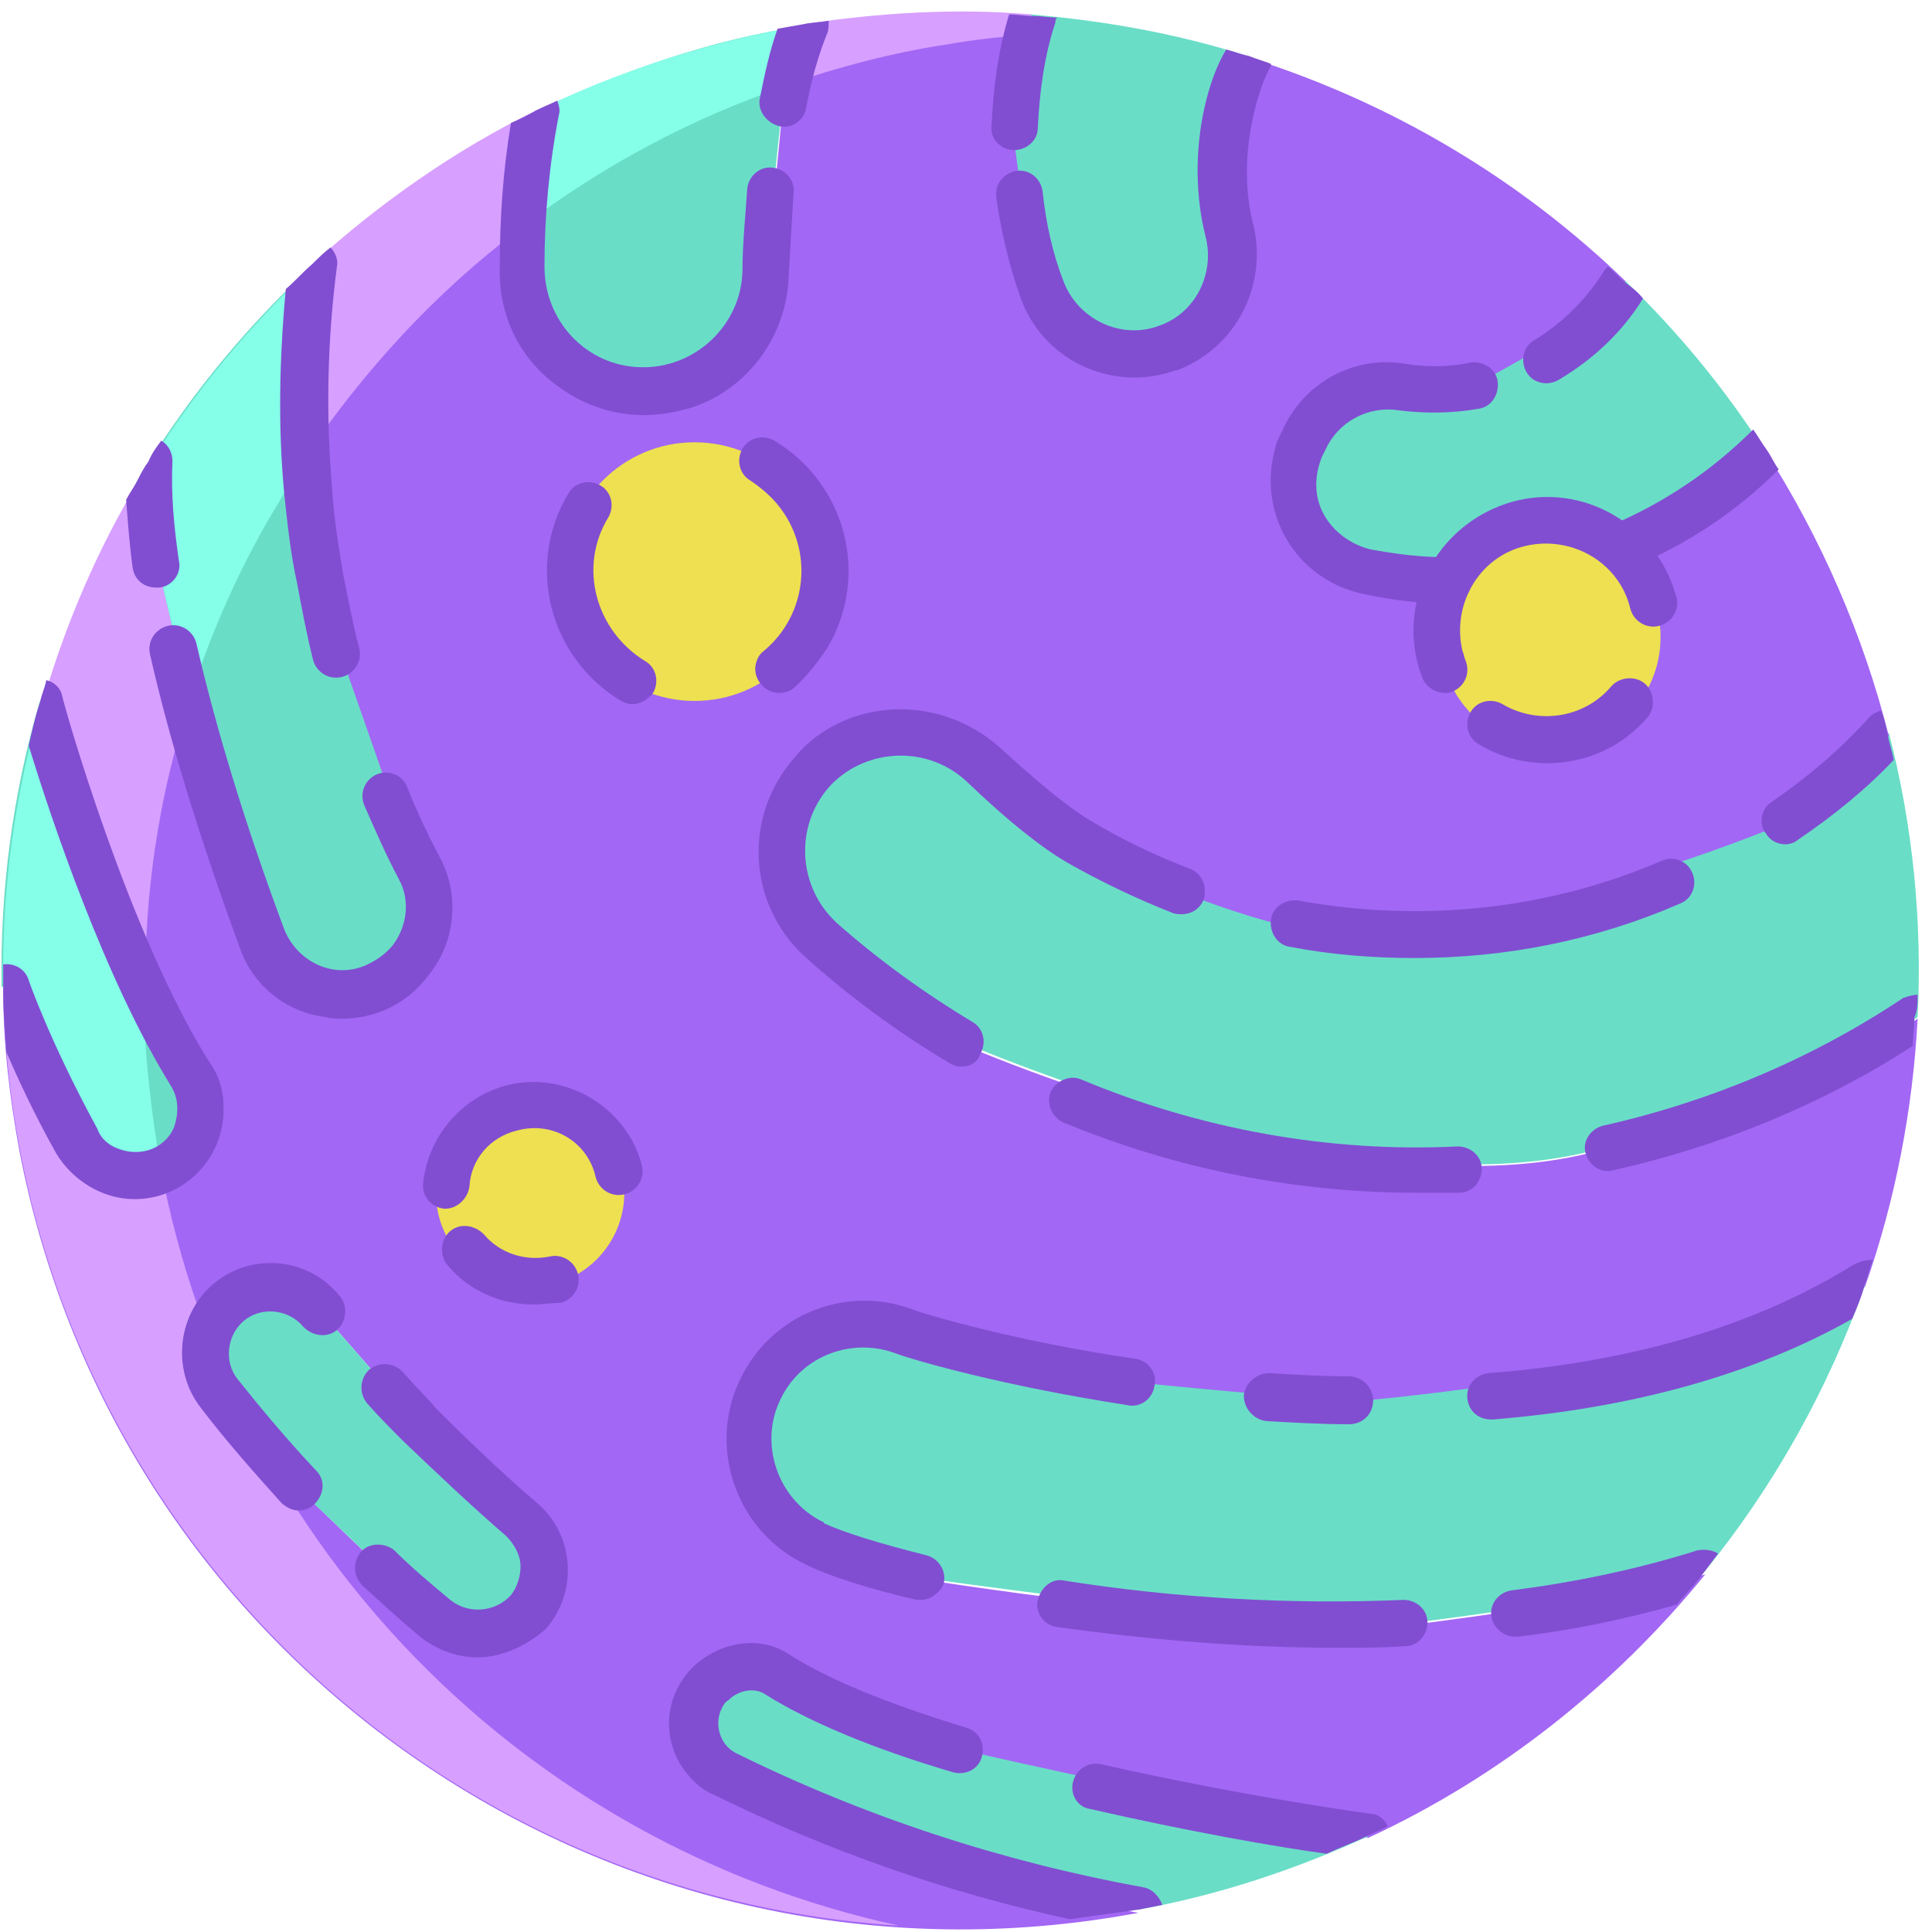 <svg width="121" height="121" viewBox="0 0 121 121" fill="none" xmlns="http://www.w3.org/2000/svg">
<path d="M81 57.9C89 59.3 104.5 54.4 111.9 51.3C114.2 49.7 116.3 47.9 118.3 45.9C119.8 51.7 120.4 57.7 120.1 63.7C114.2 67.6 107.7 70.4 100.8 71.9L100.7 71.8C88 75.7 67.9 68.5 60.1 65.2C57 63.4 54.1 61.3 51.5 58.9C47.3 55.2 48.6 48.4 53.8 46.4C56.5 45.4 59.5 46 61.6 47.9C63.6 49.8 65.7 51.6 67.6 52.7C69.6 54 76.4 56.9 81 57.9Z" fill="#6ADDC7"/>
<path d="M60 65.3C67.8 68.6 87.9 75.8 100.7 71.9L100.8 72C107.7 70.5 114.2 67.7 120.1 63.8C119.8 69.5 118.7 75.2 116.8 80.6C109.7 84.9 92.7 87.2 84.5 87.9C83.1 87.9 74.2 87 70.3 86.6C63 85.5 57.7 83.9 56.8 83.5C53.1 82 48.9 83.8 47.4 87.5C46 91.1 47.6 95.1 51 96.7C52.3 97.3 54.6 98 57.7 98.8V98.9C64 99.9 80.4 102.1 88.1 101.7V101.8C92.2 101.3 103 99.8 106.8 98.6C101.1 105.6 93.9 111.3 85.7 115.1C85.7 115.1 69.3 111.7 60.3 109.7L60.2 109.8C55.7 108.5 51.6 106.9 48.7 105C48.2 104.7 47.7 104.5 47.1 104.5C46.1 104.5 45.2 104.9 44.6 105.6C43.2 107 43.2 109.2 44.6 110.6C44.9 110.9 45.2 111.1 45.5 111.3C53.7 115.4 62.4 118.2 71.3 119.8C38.7 125.9 7.4 104.5 1.2 72C0.6 68.7 0.2 65.4 0.2 62H0.4C0.4 62 1.7 65.8 4.8 71.6C5.9 73.6 8.4 74.4 10.5 73.3C12.5 72.2 13.3 69.7 12.2 67.6C12.2 67.5 12.1 67.4 12.1 67.4C6.9 59 2.7 44.2 2.7 44.2C4.1 39.4 6.1 34.7 8.7 30.4C8.9 30 9.2 29.6 9.4 29.2C9.4 31.4 9.5 33.5 9.8 35.7H9.9C11.3 41.9 14.3 53.7 16.4 59.1C17.4 61.9 20.6 63.3 23.3 62.3C25.4 61.5 26.8 59.5 26.8 57.2C26.8 56.4 26.6 55.5 26.2 54.8C25.5 53.4 21.5 41.5 20.5 38.9C20.3 38.1 20.2 37.3 20 36.5C19.7 34.7 19.4 32.8 19.3 31C18.9 26.3 19 21.5 19.6 16.8C23.8 12.9 28.5 9.7 33.6 7.2C33 10.4 32.7 13.7 32.7 17C32.6 21.2 36 24.7 40.2 24.8C44.4 24.9 47.9 21.5 48 17.3C48.1 15.7 48.9 8.5 49 6.7V6.6C49.3 4.9 49.7 3.3 50.4 1.7C55.1 0.9 59.9 0.7 64.6 1.1C63.9 3.4 63.5 5.7 63.5 8.1V8.2C63.8 10.2 64.5 16.4 65.2 18.3C66.4 21.5 69.9 23.2 73.1 22C76.1 20.9 77.8 17.7 77 14.6C75.9 10 77.2 5.4 78.2 3.7V3.6C87.1 6.4 95.2 11.2 101.9 17.7C100.7 19.8 94.5 23.1 92.5 24.2C91 24.5 89.5 24.5 88 24.3C85.4 23.9 82.9 25.3 81.8 27.7L81.6 28.1C80.4 31 81.7 34.3 84.6 35.6C85 35.8 85.4 35.9 85.8 36C87.5 36.3 89.2 36.5 90.9 36.5C91 36.4 91 36.3 91.1 36.1C93 32.8 97.3 31.8 100.5 33.7C100.9 33.9 101.2 34.2 101.5 34.4C104.9 33 108 30.9 110.6 28.3C114.1 33.8 116.7 39.8 118.3 46.1C116.4 48.1 114.2 49.9 111.9 51.5C104.5 54.6 89 59.5 81 58V58.1C76.4 57.1 69.6 54.2 67.5 52.9C65.7 51.8 63.5 50 61.5 48.1C59.4 46.1 56.4 45.5 53.7 46.6C48.5 48.6 47.2 55.4 51.4 59.1C54.1 61.4 57 63.5 60 65.3ZM32.8 101.1C34.4 99.5 34.4 96.9 32.8 95.3C32.7 95.2 32.6 95.1 32.6 95.1C30.3 93.2 28.3 91.2 26.3 89.2C25.5 88.4 20.9 83 20.1 82.2C18.6 80.4 16 80.2 14.3 81.7C12.6 83.1 12.3 85.7 13.7 87.4C15.2 89.3 16.9 91.2 18.7 93.2C19.8 94.3 26 100.3 27.3 101.3C28.9 102.7 31.3 102.6 32.8 101.1Z" fill="#A267F4"/>
<path d="M70.3 86.5C74.2 86.9 83.1 87.7 84.5 87.8C92.6 87.1 109.7 84.8 116.8 80.5C114.5 87 111.1 93.1 106.7 98.5C102.9 99.7 92.1 101.2 88 101.7V101.6C80.3 101.9 64 99.7 57.6 98.8V98.7C54.5 98 52.2 97.2 50.9 96.6C47.3 94.9 45.7 90.7 47.4 87C49 83.5 53.1 81.9 56.6 83.4C57.7 83.8 62.9 85.3 70.3 86.5Z" fill="#6ADDC7"/>
<path d="M92.4 24.1C94.4 23 100.6 19.7 101.8 17.6C105.1 20.8 108 24.3 110.5 28.2C107.9 30.8 104.8 32.9 101.4 34.3C101.1 34 100.7 33.8 100.4 33.6C97.1 31.7 92.9 32.7 91 36C90.9 36.1 90.9 36.2 90.8 36.4C89.1 36.4 87.4 36.2 85.7 35.9C82.6 35.3 80.6 32.3 81.2 29.2C81.3 28.8 81.4 28.4 81.6 28L81.8 27.6C82.8 25.2 85.4 23.8 88 24.2C89.3 24.4 90.9 24.4 92.4 24.1Z" fill="#6ADDC7"/>
<path d="M78.1 3.5C77.1 5.2 75.7 9.8 76.9 14.5C77.8 17.8 75.8 21.2 72.5 22C69.4 22.8 66.2 21.1 65.1 18.1C64.4 16.2 63.7 10 63.4 8V7.9C63.5 5.5 63.8 3.2 64.5 0.9C69.2 1.3 73.7 2.1 78.1 3.5Z" fill="#6ADDC7"/>
<path d="M60.3 109.6C69.3 111.7 85.7 115 85.7 115C81.1 117.1 76.3 118.7 71.3 119.6C62.3 118 53.6 115.2 45.5 111.1C43.8 110.2 43 108.1 43.9 106.4C44.1 106.1 44.3 105.8 44.6 105.5C45.3 104.8 46.2 104.4 47.1 104.4C47.7 104.4 48.2 104.6 48.7 104.9C51.6 106.7 55.7 108.3 60.2 109.7L60.3 109.6Z" fill="#6ADDC7"/>
<path d="M50.4 1.6C49.8 3.2 49.3 4.8 49 6.5V6.6C48.8 8.4 48 15.6 48 17.2C47.9 21.4 44.3 24.7 40.1 24.6C36 24.5 32.7 21 32.7 16.9C32.7 13.6 33 10.3 33.6 7.1C38.9 4.4 44.5 2.5 50.4 1.6Z" fill="#6ADDC7"/>
<path d="M20.1 82.2C20.9 83 25.5 88.4 26.3 89.2C28.2 91.2 30.3 93.1 32.6 95.1C34.3 96.6 34.5 99.2 33 100.9C31.5 102.6 29 102.8 27.3 101.4C26.1 100.4 19.9 94.3 18.7 93.3C16.9 91.4 15.3 89.4 13.7 87.5C12.3 85.7 12.6 83.1 14.4 81.7C16.1 80.2 18.7 80.5 20.1 82.2Z" fill="#6ADDC7"/>
<path d="M20.5 38.7C21.5 41.2 25.5 53.1 26.2 54.6C26.6 55.4 26.8 56.2 26.8 57C26.8 60 24.4 62.4 21.4 62.4C19.1 62.4 17.1 61 16.3 58.9C14.3 53.5 11.2 41.6 9.8 35.5H9.7C9.4 33.4 9.2 31.2 9.3 29C12.1 24.5 15.6 20.3 19.5 16.7C18.9 21.4 18.8 26.2 19.2 30.9C19.4 32.7 19.6 34.6 19.9 36.4C20.2 37.1 20.3 37.9 20.5 38.7Z" fill="#6ADDC7"/>
<path d="M12.6 69.4C12.6 71.7 10.7 73.6 8.4 73.6C6.9 73.6 5.5 72.8 4.7 71.4C1.6 65.7 0.3 61.8 0.3 61.8H0.1C8.19564e-06 55.7 0.8 49.7 2.5 43.9C2.5 43.9 6.7 58.7 11.9 67.1C12.4 67.9 12.6 68.6 12.6 69.4Z" fill="#6ADDC7"/>
<path d="M43.5 43.9C47.974 43.9 51.6 40.273 51.6 35.8C51.6 31.326 47.974 27.7 43.5 27.7C39.026 27.7 35.4 31.326 35.4 35.8C35.4 40.273 39.026 43.9 43.5 43.9Z" fill="#EEE051"/>
<path d="M33.2 80.6C36.459 80.6 39.1 77.959 39.1 74.7C39.1 71.442 36.459 68.8 33.2 68.8C29.942 68.8 27.3 71.442 27.3 74.7C27.3 77.959 29.942 80.6 33.2 80.6Z" fill="#EEE051"/>
<path d="M97.1 46.8C100.911 46.8 104 43.711 104 39.9C104 36.089 100.911 33 97.1 33C93.289 33 90.2 36.089 90.2 39.9C90.2 43.711 93.289 46.8 97.1 46.8Z" fill="#EEE051"/>
<path d="M28.4 17.8C29.8 16.5 31.3 15.3 32.8 14.1C32.9 11.7 33.2 9.3 33.6 6.9C28.5 9.4 23.8 12.7 19.6 16.5C19.1 20.5 18.9 24.5 19.2 28.5C21.8 24.7 24.9 21 28.4 17.8Z" fill="#D79FFF"/>
<path d="M11.9 43.7C11.1 40.6 10.4 37.7 9.9 35.4H9.8C9.5 33.3 9.3 31.1 9.4 28.9C9.1 29.3 8.9 29.7 8.7 30.1C6.1 34.4 4.1 39.1 2.7 43.9C2.7 43.9 5.4 53.4 9.1 61.5C9.1 55.9 9.9 50.4 11.5 45.1C11.5 44.7 11.7 44.2 11.9 43.7Z" fill="#D79FFF"/>
<path d="M10.1 73.3C8.1 74.1 5.8 73.3 4.8 71.5C1.7 65.8 0.4 61.9 0.4 61.9H0.2C0.8 93.1 25.2 118.6 56.3 120.6C32.8 115.5 14.6 96.9 10.1 73.3Z" fill="#D79FFF"/>
<path d="M64.3 2.2C64.4 1.8 64.5 1.4 64.6 0.9C59.8 0.5 55.1 0.8 50.4 1.5C49.9 2.7 49.5 4 49.3 5.3C52.5 4.2 55.9 3.3 59.2 2.8C60.9 2.5 62.6 2.3 64.3 2.2Z" fill="#D79FFF"/>
<path d="M9.9 35.4C10.4 37.6 11.1 40.5 11.9 43.7C13.3 39.4 15.1 35.3 17.5 31.4C17.7 31 18 30.6 18.2 30.2C18.5 29.7 18.9 29.2 19.2 28.7C19 24.7 19.1 20.7 19.6 16.7C15.7 20.3 12.2 24.5 9.4 29C9.3 31.1 9.4 33.2 9.9 35.4Z" fill="#85FFE8"/>
<path d="M32.7 14.2C37.7 10.4 43.3 7.4 49.2 5.4C49.5 4.1 49.8 2.9 50.3 1.6C44.5 2.6 38.8 4.4 33.5 7C33.1 9.4 32.9 11.8 32.7 14.2Z" fill="#85FFE8"/>
<path d="M10.1 73.3C9.5 69.9 9.1 66.5 9 63.1C9 62.6 9 62.1 9 61.6C5.2 53.5 2.6 44 2.6 44C0.9 49.8 0.1 55.8 0.2 61.9H0.4C0.4 61.9 1.7 65.7 4.8 71.5C5.8 73.3 8.1 74.1 10.1 73.3Z" fill="#85FFE8"/>
<path d="M90.8 37.8C89 37.8 87.2 37.6 85.4 37.2C81.5 36.4 79 32.7 79.7 28.8C79.8 28.3 79.9 27.8 80.1 27.4L80.3 27C81.6 24 84.8 22.2 88.1 22.8C89.4 23 90.8 23 92.1 22.7C92.9 22.6 93.7 23.1 93.8 23.9C93.9 24.7 93.4 25.5 92.6 25.6C90.9 25.9 89.2 25.9 87.6 25.7C85.7 25.4 83.8 26.4 83 28.2L82.8 28.6C82.3 29.8 82.3 31.1 82.9 32.2C83.5 33.3 84.6 34.1 85.8 34.4C87.4 34.7 89 34.9 90.6 34.9C91.4 34.9 92.1 35.6 92.1 36.4C92.2 37.1 91.6 37.8 90.8 37.8Z" fill="#814ED1"/>
<path d="M90.5 43.4C89.9 43.4 89.3 43 89.1 42.5C87.4 38.2 89.6 33.4 93.9 31.7C98.2 30 103 32.2 104.7 36.5C104.8 36.8 104.9 37.1 105 37.4C105.2 38.2 104.7 39 103.9 39.2C103.1 39.4 102.3 38.9 102.1 38.1C101.4 35.2 98.4 33.5 95.5 34.2C92.6 34.9 90.9 37.9 91.6 40.8C91.7 41 91.7 41.2 91.8 41.4C92.1 42.2 91.7 43 91 43.3C90.8 43.4 90.6 43.4 90.5 43.4Z" fill="#814ED1"/>
<path d="M96.9 47.8C95.4 47.8 93.9 47.4 92.6 46.6C91.9 46.2 91.7 45.3 92.1 44.6C92.5 43.9 93.4 43.7 94.1 44.1C96.3 45.4 99.2 45 100.9 43C101.4 42.4 102.4 42.3 103 42.8C103.6 43.3 103.7 44.3 103.2 44.9C101.6 46.8 99.3 47.8 96.9 47.8Z" fill="#814ED1"/>
<path d="M88.6 60C86 60 83.4 59.8 80.8 59.3C80 59.2 79.5 58.4 79.6 57.6C79.7 56.8 80.5 56.3 81.3 56.4C89 57.8 96.9 57 104.1 53.9C104.8 53.6 105.7 53.9 106 54.7C106.3 55.4 106 56.3 105.2 56.6C99.9 58.9 94.3 60 88.6 60Z" fill="#814ED1"/>
<path d="M60.2 66.8C59.9 66.8 59.7 66.7 59.5 66.6C56.3 64.7 53.3 62.5 50.5 60C46.8 56.7 46.5 51.1 49.8 47.4C50.7 46.3 51.9 45.5 53.2 45C56.4 43.8 60 44.5 62.6 46.8C64.9 48.9 66.8 50.5 68.3 51.4C70.3 52.6 72.4 53.6 74.5 54.4C75.3 54.7 75.6 55.5 75.4 56.3C75.1 57.1 74.3 57.4 73.5 57.2C71.2 56.3 68.9 55.2 66.8 54C65.1 53 63 51.3 60.6 49C58.2 46.7 54.4 46.8 52.1 49.1C49.8 51.5 49.9 55.3 52.2 57.6C52.3 57.7 52.3 57.7 52.4 57.8C55 60.1 57.9 62.2 60.9 64C61.6 64.4 61.8 65.3 61.4 66C61.2 66.6 60.7 66.8 60.2 66.8Z" fill="#814ED1"/>
<path d="M88.7 74.7C81.1 74.7 73.6 73.2 66.6 70.3C65.9 70 65.5 69.1 65.8 68.4C66.1 67.7 67 67.3 67.7 67.6C75.1 70.7 83.2 72.2 91.3 71.8C92.1 71.8 92.8 72.4 92.8 73.2C92.8 74 92.2 74.7 91.4 74.7C90.6 74.7 89.6 74.7 88.7 74.7Z" fill="#814ED1"/>
<path d="M39.6 44.1C39.3 44.1 39.1 44 38.9 43.9C34.4 41.2 32.9 35.4 35.6 30.9C36 30.2 36.9 30 37.6 30.4C38.3 30.8 38.5 31.7 38.1 32.4C36.2 35.5 37.3 39.5 40.4 41.4C41.1 41.8 41.3 42.7 40.9 43.4C40.6 43.8 40.1 44.1 39.6 44.1Z" fill="#814ED1"/>
<path d="M48.8 43.4C48 43.4 47.3 42.7 47.3 41.9C47.3 41.5 47.5 41 47.8 40.8C50.6 38.5 51 34.4 48.7 31.6C48.2 31 47.6 30.5 47 30.1C46.3 29.7 46.1 28.8 46.5 28.1C46.9 27.4 47.8 27.2 48.5 27.6C53 30.3 54.5 36.1 51.8 40.6C51.2 41.5 50.5 42.4 49.7 43.1C49.5 43.3 49.1 43.4 48.8 43.4Z" fill="#814ED1"/>
<path d="M21.4 63.8C21.1 63.8 20.7 63.8 20.4 63.7C17.9 63.4 15.8 61.7 15 59.3C12.5 52.5 10.6 46.3 9.4 41C9.2 40.2 9.7 39.4 10.5 39.2C11.3 39 12.1 39.5 12.3 40.3C13.5 45.5 15.3 51.5 17.8 58.2C18.6 60.2 20.8 61.3 22.8 60.5C23.5 60.2 24.1 59.8 24.6 59.2C25.5 58 25.7 56.4 25 55.1C24.2 53.6 23.5 52 22.8 50.4C22.5 49.6 22.9 48.8 23.6 48.5C24.3 48.2 25.2 48.5 25.5 49.3C26.1 50.8 26.8 52.3 27.6 53.8C28.8 56.1 28.5 59 26.9 61C25.6 62.8 23.6 63.8 21.4 63.8Z" fill="#814ED1"/>
<path d="M84.5 89.2C82.8 89.2 81 89.1 79.3 89C78.5 88.9 77.9 88.2 77.9 87.4C78 86.6 78.7 86 79.5 86C81.2 86.1 82.9 86.2 84.5 86.2C85.3 86.2 86 86.9 86 87.7C86 88.6 85.3 89.2 84.5 89.2Z" fill="#814ED1"/>
<path d="M57.7 100.2C57.6 100.2 57.5 100.2 57.4 100.2C54.4 99.5 51.9 98.7 50.5 98C46.2 96 44.3 90.8 46.3 86.5C46.3 86.4 46.4 86.4 46.4 86.3C48.4 82.2 53.2 80.4 57.4 82.1C58.3 82.4 63.6 84 71.1 85.1C71.9 85.2 72.5 86 72.3 86.8C72.2 87.6 71.4 88.2 70.6 88C62.8 86.8 57.3 85.2 56.2 84.8C53.4 83.7 50.2 84.9 48.9 87.6C47.5 90.4 48.7 93.9 51.5 95.3C51.5 95.3 51.6 95.3 51.6 95.4C52.9 96 55.2 96.7 58 97.4C58.8 97.6 59.3 98.4 59.1 99.2C58.9 99.7 58.3 100.2 57.7 100.2Z" fill="#814ED1"/>
<path d="M83.7 103.2C77.9 103.2 72 102.7 66.2 101.9C65.4 101.8 64.8 101 65 100.2C65.2 99.4 65.9 98.8 66.7 99C73.7 100.1 80.8 100.5 87.9 100.2C88.7 100.2 89.4 100.8 89.4 101.6C89.4 102.4 88.8 103.1 88 103.1C86.6 103.2 85.2 103.2 83.7 103.2Z" fill="#814ED1"/>
<path d="M27.9 75.7H27.8C27 75.6 26.4 74.9 26.5 74.1C26.9 70.3 30.3 67.4 34.1 67.8C37 68.1 39.5 70.2 40.2 73C40.4 73.8 39.9 74.6 39.1 74.8C38.3 75 37.5 74.5 37.3 73.7C36.8 71.5 34.6 70.2 32.4 70.8C30.7 71.2 29.5 72.6 29.4 74.3C29.3 75.1 28.6 75.7 27.9 75.7Z" fill="#814ED1"/>
<path d="M33.4 81.7C31.3 81.7 29.3 80.8 28 79.2C27.5 78.6 27.6 77.6 28.2 77.1C28.8 76.6 29.7 76.7 30.3 77.3C31.3 78.5 32.9 79 34.4 78.7C35.2 78.5 36 79 36.2 79.8C36.4 80.6 35.9 81.4 35.1 81.6C34.5 81.6 33.9 81.7 33.4 81.7Z" fill="#814ED1"/>
<path d="M18.7 94.6C18.3 94.6 17.9 94.4 17.6 94.1C15.9 92.2 14.2 90.3 12.6 88.2C10.7 85.8 11.1 82.2 13.5 80.3C15.9 78.4 19.4 78.8 21.3 81.2C21.8 81.8 21.7 82.8 21.1 83.3C20.5 83.8 19.6 83.7 19 83.1C18.1 82 16.4 81.8 15.3 82.7C14.2 83.6 14 85.3 14.9 86.4C16.5 88.4 18.1 90.3 19.8 92.1C20.4 92.7 20.3 93.6 19.7 94.2C19.4 94.5 19 94.6 18.7 94.6Z" fill="#814ED1"/>
<path d="M29.9 103.8C28.6 103.8 27.3 103.3 26.3 102.5C25.1 101.5 23.9 100.4 22.7 99.3C22.1 98.7 22.1 97.8 22.6 97.2C23.1 96.6 24.1 96.6 24.7 97.1C25.8 98.2 27 99.2 28.2 100.2C29.3 101.1 31 101 32 99.9C32.4 99.4 32.6 98.7 32.6 98.1C32.6 97.4 32.2 96.7 31.7 96.2C29.5 94.3 27.4 92.3 25.3 90.3C24.5 89.5 23.7 88.7 23 87.9C22.5 87.3 22.5 86.4 23.1 85.8C23.7 85.3 24.6 85.3 25.2 85.9C25.9 86.7 26.7 87.5 27.4 88.3C29.4 90.3 31.5 92.3 33.6 94.1C36 96.1 36.2 99.7 34.2 102C33.1 103 31.5 103.8 29.9 103.8Z" fill="#814ED1"/>
<path d="M63.5 9.4C64.3 9.4 65 8.8 65 8C65.1 5.8 65.4 3.5 66.1 1.4C66.1 1.3 66.1 1.2 66.2 1.1C65.7 1.1 65.2 1 64.7 1C64.2 1 63.7 0.9 63.2 0.9C62.5 3.2 62.2 5.6 62.1 7.9C62 8.7 62.7 9.4 63.5 9.4Z" fill="#814ED1"/>
<path d="M75.5 14.8C76.1 17.1 74.9 19.6 72.6 20.4C70.2 21.3 67.5 20 66.6 17.6C65.9 15.8 65.5 13.9 65.3 12C65.2 11.2 64.5 10.6 63.7 10.7C62.9 10.8 62.3 11.5 62.4 12.3C62.4 12.3 62.4 12.3 62.4 12.4C62.7 14.5 63.2 16.6 63.9 18.6C65.3 22.6 69.7 24.6 73.6 23.2C73.6 23.2 73.6 23.2 73.7 23.2C77.4 21.8 79.4 17.9 78.5 14.1C77.4 9.9 78.8 5.6 79.5 4.3C79.6 4.2 79.6 4.1 79.6 4C79.1 3.8 78.7 3.7 78.2 3.5C77.7 3.4 77.2 3.2 76.8 3.1C75.5 5.2 74.3 10 75.5 14.8Z" fill="#814ED1"/>
<path d="M100.5 16.9C99.4 18.7 97.9 20.2 96.1 21.3C95.4 21.7 95.2 22.6 95.6 23.3C96 24 96.9 24.2 97.6 23.8C99.8 22.5 101.6 20.8 102.9 18.7C102.6 18.3 102.2 18 101.8 17.7C101.4 17.4 101.1 17 100.7 16.7C100.7 16.7 100.6 16.8 100.5 16.9Z" fill="#814ED1"/>
<path d="M100.9 32.9L102 35.6C105.5 34.2 108.7 32.1 111.4 29.4C111.1 29 110.9 28.5 110.6 28.1C110.3 27.7 110.1 27.3 109.8 26.9C107.2 29.5 104.2 31.5 100.9 32.9Z" fill="#814ED1"/>
<path d="M48.8 7.9C49.6 8.1 50.4 7.5 50.5 6.7C50.8 5.1 51.2 3.6 51.8 2.1C51.9 1.9 51.9 1.6 51.9 1.3C51.4 1.4 50.9 1.4 50.4 1.5C49.8 1.6 49.3 1.7 48.7 1.8C48.2 3.2 47.9 4.6 47.6 6.1C47.4 6.9 48 7.7 48.8 7.9Z" fill="#814ED1"/>
<path d="M35.1 24.3C36.6 25.4 38.5 26 40.3 26C41.4 26 42.4 25.8 43.4 25.5C46.9 24.3 49.3 21 49.4 17.2C49.5 15.4 49.6 13.7 49.7 12.1C49.8 11.3 49.2 10.6 48.4 10.5C47.6 10.4 46.9 11 46.8 11.8C46.7 13.4 46.5 15.2 46.5 17C46.4 20.4 43.5 23.1 40.1 23C36.7 22.9 34.1 20.1 34.1 16.7C34.1 13.5 34.4 10.3 35 7.2C35.1 6.9 35 6.6 34.9 6.3C34.5 6.5 34 6.7 33.6 6.9C33.1 7.2 32.5 7.5 32 7.7C31.5 10.7 31.3 13.7 31.3 16.7C31.2 19.8 32.6 22.6 35.1 24.3Z" fill="#814ED1"/>
<path d="M111 50.2C110.3 50.6 110.1 51.6 110.6 52.2C111 52.9 112 53.1 112.6 52.6C114.8 51.1 116.8 49.5 118.6 47.6C118.5 47 118.3 46.5 118.2 45.9C118.1 45.4 118 45 117.8 44.5C117.5 44.6 117.3 44.7 117.1 44.9C115.3 46.9 113.3 48.6 111 50.2Z" fill="#814ED1"/>
<path d="M120.1 62.3C119.8 62.3 119.5 62.4 119.2 62.5C113.5 66.3 107.1 69 100.4 70.5C99.6 70.7 99.1 71.5 99.3 72.2C99.5 73 100.3 73.5 101 73.3C107.7 71.8 114.1 69.2 119.8 65.5C119.8 64.9 119.9 64.3 119.9 63.7C120.1 63.3 120.1 62.8 120.1 62.3Z" fill="#814ED1"/>
<path d="M17.8 30.9C18 32.8 18.2 34.7 18.6 36.5C18.9 38.1 19.2 39.7 19.6 41.3C19.8 42.1 20.6 42.6 21.4 42.4C22.2 42.2 22.7 41.4 22.5 40.6C22.1 39.1 21.8 37.5 21.5 36C21.2 34.2 20.9 32.4 20.8 30.6C20.4 26 20.5 21.3 21.1 16.7C21.2 16.3 21 15.8 20.7 15.5C20.3 15.8 20 16.1 19.6 16.5C19 17 18.5 17.6 17.9 18.1C17.5 22.4 17.4 26.7 17.8 30.9Z" fill="#814ED1"/>
<path d="M9.8 36.8C9.9 36.8 9.9 36.8 10 36.8C10.8 36.7 11.4 35.9 11.2 35.1C10.9 33 10.7 31 10.8 28.9C10.8 28.4 10.6 27.9 10.1 27.6C9.8 28 9.5 28.4 9.3 28.9C9 29.3 8.8 29.7 8.6 30.1C8.4 30.5 8.1 30.9 7.9 31.3C8 32.6 8.1 34 8.3 35.5C8.4 36.3 9 36.8 9.8 36.8Z" fill="#814ED1"/>
<path d="M116.1 79.2C110 83 102.3 85.3 93.2 86C92.4 86.1 91.8 86.8 91.9 87.6C92 88.4 92.6 88.9 93.4 88.9H93.5C102.2 88.2 109.8 86.1 116 82.6C116.3 81.9 116.6 81.2 116.8 80.4C117 79.9 117.1 79.4 117.3 78.9C116.9 78.9 116.5 79 116.1 79.2Z" fill="#814ED1"/>
<path d="M106.3 97.1C102.5 98.3 98.6 99.1 94.7 99.6C93.9 99.7 93.3 100.4 93.4 101.2C93.5 101.9 94.1 102.5 94.9 102.5C95 102.5 95 102.5 95.1 102.5C98.5 102.1 101.8 101.4 105 100.5C105.6 99.8 106.2 99.2 106.7 98.5C107 98.1 107.3 97.7 107.6 97.3C107.3 97.1 106.8 97 106.3 97.1Z" fill="#814ED1"/>
<path d="M8.4 75.1C8.5 75.1 8.5 75.1 8.6 75.1C11.7 75 14.1 72.4 14 69.3C14 68.3 13.7 67.3 13.1 66.5C8 58.4 3.9 43.8 3.9 43.6C3.8 43.1 3.4 42.7 2.9 42.6C2.8 43.1 2.6 43.5 2.5 44C2.2 44.9 2 45.8 1.8 46.7C3.2 51.3 6.6 61.4 10.7 68C11.2 68.8 11.2 69.7 10.9 70.6C10.3 72 8.7 72.5 7.3 71.9C6.8 71.7 6.3 71.3 6.1 70.7C3.1 65.2 1.8 61.4 1.8 61.4C1.6 60.7 0.9 60.3 0.2 60.4C0.2 60.9 0.2 61.4 0.2 61.9C0.2 63.2 0.3 64.6 0.4 65.9C1.1 67.5 2.1 69.7 3.5 72.2C4.5 73.9 6.4 75.1 8.4 75.1Z" fill="#814ED1"/>
<path d="M85.9 113.6C85.8 113.6 77.8 112.5 69 110.5C68.2 110.3 67.4 110.8 67.2 111.6C67 112.4 67.5 113.2 68.3 113.3C74.4 114.7 80.1 115.7 83.1 116.1C83.9 115.7 84.8 115.4 85.6 115C86 114.8 86.5 114.6 86.9 114.4C86.8 114 86.3 113.6 85.9 113.6Z" fill="#814ED1"/>
<path d="M71.6 118.2C62.8 116.6 54.2 113.8 46.1 109.8C45.1 109.3 44.7 108 45.2 107C45.3 106.8 45.4 106.6 45.6 106.5C46.3 105.8 47.3 105.7 47.9 106.1C50.6 107.8 54.6 109.5 59.7 111C60.5 111.2 61.3 110.8 61.5 110C61.7 109.2 61.3 108.4 60.5 108.2C55.6 106.7 51.9 105.2 49.4 103.6C47.6 102.4 45.1 102.8 43.4 104.4C41.4 106.4 41.4 109.5 43.4 111.5C43.8 111.9 44.2 112.2 44.7 112.4C51.8 115.9 59.2 118.5 67 120.2C68.4 120 69.8 119.8 71.3 119.6C71.8 119.5 72.3 119.4 72.8 119.3C72.6 118.8 72.2 118.3 71.6 118.2Z" fill="#814ED1"/>
</svg>
